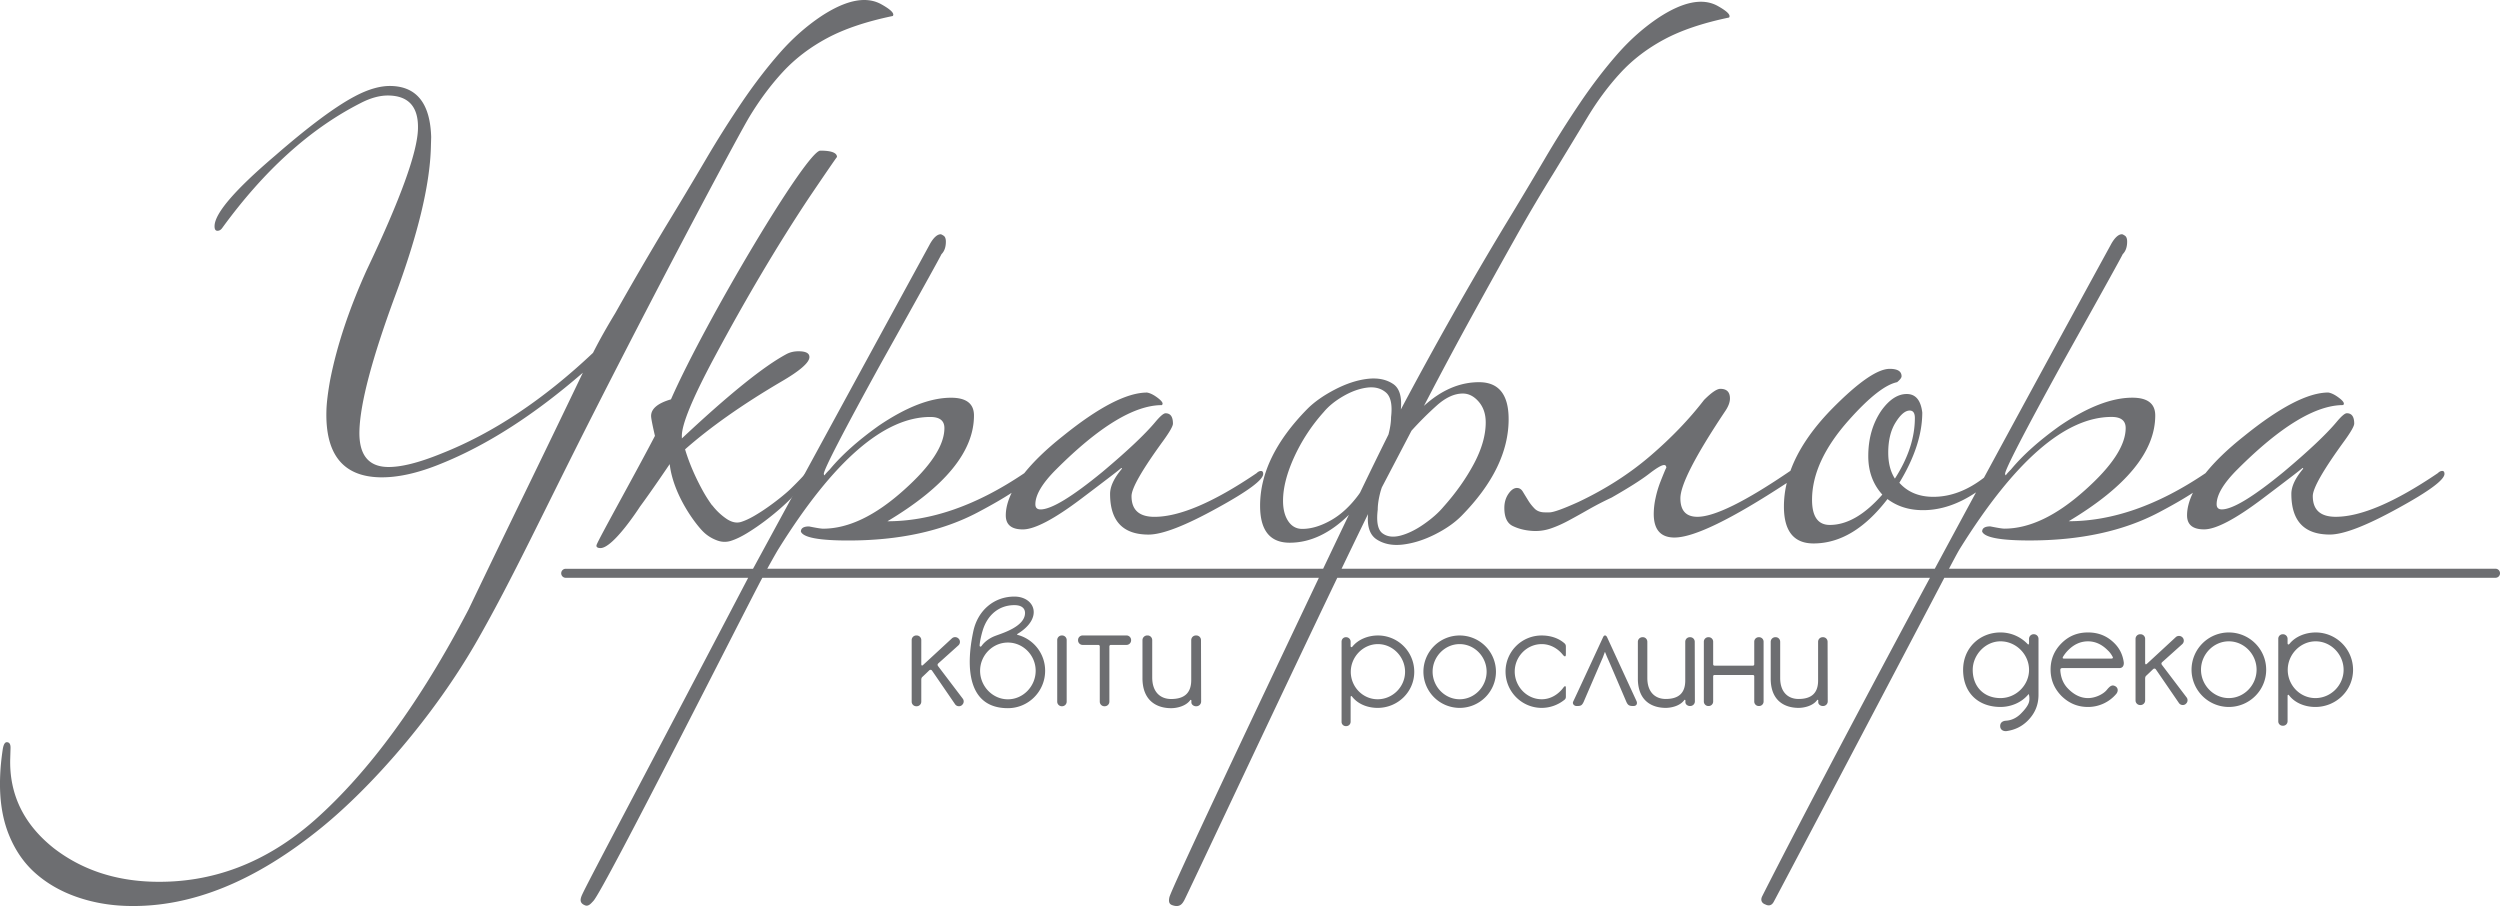 <svg xmlns="http://www.w3.org/2000/svg" viewBox="0 0 329.504 119.415"><path d="M126.785 92.93l-.039.039a.619.619 0 0 1-.857-.137s-2.961-4.326-3.059-4.461c-.098-.117-.234-.117-.351-.02a50.26 50.26 0 0 1-.877.838c-.117.098-.175.195-.175.429v2.863a.607.607 0 0 1-.604.605h-.058a.606.606 0 0 1-.604-.605v-8.123c0-.331.272-.603.604-.603h.058c.332 0 .604.272.604.603v3.156c0 .215.098.273.253.117.156-.137 3.798-3.506 3.798-3.506a.631.631 0 0 1 .858.039l.039.039a.615.615 0 0 1-.059.858s-2.532 2.278-2.649 2.376c-.098.097-.137.213-.019.37.136.175 3.253 4.286 3.253 4.286a.612.612 0 0 1-.116.837zm7.322-9.254a4.876 4.876 0 0 1 3.643 4.733c0 2.727-2.202 4.929-4.91 4.929-5.26 0-5.571-5.279-4.577-10.033.564-2.825 2.727-4.676 5.434-4.676 2.67 0 3.877 2.805.429 4.909-.078.04-.097.098-.019.138zm-4.734 1.46c.428-.603 1.13-1.09 1.909-1.364.799-.311 3.818-1.188 3.818-2.981 0-.565-.389-1.033-1.403-1.033-2.026 0-3.545 1.286-4.168 3.313-.156.506-.351 1.305-.409 1.908-.04.274.137.314.253.157zm7.13 3.274c0-2.026-1.636-3.721-3.663-3.721-2.026 0-3.662 1.695-3.662 3.721s1.636 3.76 3.662 3.76c2.027 0 3.663-1.734 3.663-3.76zm4.087-4.053v8.123a.608.608 0 0 1-.604.605h-.039a.606.606 0 0 1-.604-.605v-8.123c0-.331.272-.603.604-.603h.039c.331 0 .604.272.604.603zm8.492 0v.039a.608.608 0 0 1-.604.605h-2.084c-.098 0-.176.097-.176.194v7.285a.608.608 0 0 1-.604.605h-.058a.607.607 0 0 1-.604-.605v-7.285a.193.193 0 0 0-.194-.194h-2.065a.607.607 0 0 1-.604-.605v-.039c0-.331.272-.603.604-.603h5.785c.331 0 .604.272.604.603zm1.497 5.007v-4.987c0-.351.292-.624.623-.624h.058c.331 0 .604.272.604.624v4.909c0 1.967 1.11 2.844 2.493 2.844 1.792 0 2.649-.838 2.649-2.494v-5.259c0-.351.273-.624.624-.624h.039c.351 0 .624.272.624.624l.019 8.085a.628.628 0 0 1-.624.624h-.059c-.311 0-.603-.235-.603-.507v-.253c0-.078-.098-.117-.157-.039-.565.779-1.734 1.053-2.513 1.053-1.809-.001-3.777-.897-3.777-3.976zm35.822-.816c0 2.651-2.177 4.752-4.828 4.752-1.344 0-2.632-.512-3.389-1.515-.038-.058-.17-.094-.17.113v3.237a.574.574 0 0 1-.587.568h-.039a.557.557 0 0 1-.567-.568V84.572c0-.322.246-.587.567-.587h.039a.59.59 0 0 1 .587.587v.549c0 .246.17.19.245.094.739-.926 2.045-1.458 3.351-1.458a4.784 4.784 0 0 1 4.791 4.791zm-1.211 0c0-1.968-1.609-3.654-3.578-3.654-1.968 0-3.577 1.686-3.577 3.654s1.571 3.616 3.54 3.616c1.986 0 3.615-1.648 3.615-3.616zm11.979-.019c0 2.631-2.139 4.771-4.79 4.771a4.775 4.775 0 0 1-4.77-4.771 4.775 4.775 0 0 1 4.77-4.771 4.779 4.779 0 0 1 4.79 4.771zm-1.231 0c0-1.97-1.59-3.635-3.56-3.635-1.95 0-3.558 1.665-3.558 3.635 0 1.97 1.609 3.635 3.558 3.635 1.97 0 3.56-1.666 3.56-3.635zm10.446 2.12v1.174c0 .189-.056.303-.17.397a4.784 4.784 0 0 1-3.01 1.08c-2.651 0-4.771-2.159-4.771-4.79a4.747 4.747 0 0 1 4.771-4.752c1.135 0 2.234.342 3.029 1.061.075.075.151.19.151.378v1.042c0 .283-.113.416-.416.038-.662-.814-1.647-1.383-2.764-1.383-1.968 0-3.56 1.647-3.56 3.616 0 1.97 1.591 3.654 3.56 3.654 1.193 0 2.215-.662 2.878-1.571.114-.152.302-.266.302.056zm.975 1.799c.171-.341 3.938-8.482 3.938-8.482.132-.283.359-.283.51 0 0 0 3.749 8.141 3.881 8.425.151.321.039.662-.397.662h-.095c-.51 0-.661-.17-.832-.53 0 0-2.31-5.415-2.499-5.812-.058-.113-.171-.416-.228-.549-.113-.283-.094-.302-.19-.019-.038.095-.151.416-.207.549-.171.379-2.518 5.831-2.518 5.831-.209.435-.361.53-.833.53h-.113c-.265.001-.588-.265-.417-.605zm8.514-3.011V84.59a.61.61 0 0 1 .606-.606h.055c.323 0 .587.265.587.606v4.771c0 1.912 1.08 2.764 2.423 2.764 1.742 0 2.575-.814 2.575-2.423V84.59c0-.341.265-.606.606-.606h.038c.341 0 .606.265.606.606l.019 7.857a.61.61 0 0 1-.606.606h-.057c-.303 0-.587-.228-.587-.493v-.245c0-.077-.094-.114-.152-.038-.548.757-1.684 1.022-2.442 1.022-1.759.001-3.671-.87-3.671-3.862zm16.571-4.865v7.895a.59.59 0 0 1-.587.587h-.057a.59.59 0 0 1-.587-.587v-3.332a.17.17 0 0 0-.171-.171h-5.073a.172.172 0 0 0-.171.171v3.332a.59.59 0 0 1-.587.587h-.055a.59.59 0 0 1-.587-.587v-7.895a.59.59 0 0 1 .587-.587h.055a.59.59 0 0 1 .587.587v2.992c0 .094.077.17.171.17h5.073a.17.17 0 0 0 .171-.17v-2.992a.59.59 0 0 1 .587-.587h.056a.59.59 0 0 1 .588.587zm.937 4.865V84.59a.61.61 0 0 1 .606-.606h.057c.322 0 .587.265.587.606v4.771c0 1.912 1.08 2.764 2.423 2.764 1.741 0 2.574-.814 2.574-2.423V84.59c0-.341.266-.606.606-.606h.039c.341 0 .606.265.606.606l.019 7.857a.61.61 0 0 1-.606.606h-.058c-.303 0-.586-.228-.586-.493v-.245c0-.077-.095-.114-.152-.038-.549.757-1.685 1.022-2.442 1.022-1.761.001-3.673-.87-3.673-3.862zm35.296-5.24v7.383c0 1.325-.467 2.455-1.423 3.41-.779.779-1.694 1.207-2.746 1.364-.351.058-.818-.078-.877-.566-.058-.622.429-.778.76-.798.72-.039 1.403-.37 1.948-.916.585-.585.974-1.11 1.091-1.558.117-.429 0-1.13-.079-1.013-.915 1.129-2.357 1.675-3.681 1.675-2.942 0-4.929-1.871-4.929-4.89 0-2.922 2.221-4.929 4.929-4.929a4.93 4.93 0 0 1 3.603 1.559c.02.019.157.098.157-.176v-.546c0-.331.272-.603.603-.603h.058a.605.605 0 0 1 .586.604zm-1.246 4.091c0-2.046-1.715-3.76-3.76-3.76-2.027 0-3.663 1.812-3.663 3.76 0 2.222 1.48 3.721 3.663 3.721 2.045 0 3.76-1.695 3.76-3.721zm11.899-.233h-7.462c-.272 0-.331.078-.311.37.078.974.429 1.773 1.071 2.396.701.701 1.558 1.188 2.572 1.188.992 0 2.026-.527 2.473-1.071.449-.546.721-.74 1.17-.468.35.233.35.662.077.994a4.87 4.87 0 0 1-3.72 1.715c-1.364 0-2.514-.488-3.488-1.443-.955-.974-1.441-2.123-1.441-3.487 0-1.364.487-2.513 1.441-3.468.974-.974 2.124-1.423 3.488-1.423 1.363 0 2.513.449 3.486 1.423.683.681 1.091 1.519 1.227 2.494.041.293-.038.78-.583.78zm-.955-1.617a2.964 2.964 0 0 0-.605-.76c-.721-.72-1.578-1.149-2.571-1.149-1.014 0-1.871.429-2.591 1.149a4.585 4.585 0 0 0-.682.858c-.137.253-.039.272.272.272h6.001c.41 0 .293-.175.176-.37zm9.716 6.332l-.038.039a.62.62 0 0 1-.858-.137s-2.961-4.326-3.059-4.461c-.098-.117-.233-.117-.351-.02a49.51 49.51 0 0 1-.876.838c-.118.098-.176.195-.176.429v2.863a.607.607 0 0 1-.603.605h-.059a.606.606 0 0 1-.603-.605v-8.123c0-.331.272-.603.603-.603h.059c.331 0 .603.272.603.603v3.155c0 .216.098.273.253.118.156-.137 3.799-3.507 3.799-3.507a.633.633 0 0 1 .857.038l.04.04a.616.616 0 0 1-.059.857s-2.533 2.279-2.65 2.377c-.098.097-.137.213-.019.37.136.175 3.253 4.286 3.253 4.286a.613.613 0 0 1-.116.838zm10.595-4.501c0 2.707-2.202 4.909-4.929 4.909a4.914 4.914 0 0 1-4.908-4.909 4.914 4.914 0 0 1 4.908-4.91c2.727 0 4.929 2.202 4.929 4.91zm-1.266 0c0-2.027-1.636-3.741-3.663-3.741-2.006 0-3.662 1.714-3.662 3.741 0 2.026 1.656 3.74 3.662 3.74 2.027 0 3.663-1.714 3.663-3.74zm12.717.019c0 2.727-2.241 4.89-4.968 4.89-1.383 0-2.707-.526-3.487-1.558-.039-.059-.176-.098-.176.116v3.332a.591.591 0 0 1-.603.585h-.04a.573.573 0 0 1-.583-.585V84.197a.59.59 0 0 1 .583-.603h.04c.33 0 .603.272.603.603v.566c0 .253.176.194.253.097.76-.955 2.104-1.5 3.448-1.5a4.922 4.922 0 0 1 4.93 4.928zm-1.247 0c0-2.026-1.655-3.76-3.682-3.76-2.026 0-3.681 1.734-3.681 3.76s1.617 3.721 3.642 3.721c2.045 0 3.721-1.695 3.721-3.721z" fill="#6D6E71"/><path fill="#6D6E71" d="M328.908 74.959h-72.024c.777-1.48 1.259-2.368 1.444-2.654 7.215-11.567 13.875-17.352 19.986-17.352 1.234 0 1.853.486 1.853 1.462 0 2.275-1.789 5.005-5.363 8.189-3.769 3.38-7.311 5.071-10.626 5.071-.26 0-.878-.099-1.853-.295-.714 0-1.073.229-1.073.684.327.78 2.405 1.169 6.24 1.169 6.694 0 12.382-1.235 17.061-3.703 1.873-.989 3.353-1.847 4.477-2.585-.496 1.037-.773 2.033-.773 2.974 0 1.235.749 1.853 2.243 1.853 1.559 0 4.127-1.348 7.701-4.045s5.329-4.048 5.264-4.048c.065 0 .098.033.098.099-1.041 1.235-1.559 2.338-1.559 3.314 0 3.574 1.689 5.361 5.069 5.361 1.819 0 4.841-1.169 9.066-3.508 4.03-2.209 6.045-3.706 6.045-4.486 0-.259-.098-.389-.294-.389-.194 0-.389.097-.585.292-5.654 3.835-10.139 5.752-13.453 5.752-2.016 0-3.023-.91-3.023-2.73 0-1.04 1.398-3.477 4.193-7.312.844-1.169 1.267-1.917 1.267-2.242 0-.91-.325-1.365-.975-1.365-.26 0-.715.389-1.365 1.169-1.365 1.626-3.673 3.802-6.921 6.532-4.031 3.314-6.761 4.972-8.189 4.972-.456 0-.682-.226-.682-.681 0-1.235.909-2.763 2.73-4.583 5.654-5.655 10.3-8.482 13.941-8.482.064-.064.097-.13.097-.196 0-.193-.243-.469-.731-.827-.487-.358-.926-.568-1.317-.634-2.665 0-6.37 1.917-11.114 5.752-2.17 1.719-3.84 3.34-5.069 4.875-6.24 4.224-12.251 6.337-18.035 6.337 7.604-4.55 11.406-9.196 11.406-13.941 0-1.56-1.008-2.341-3.022-2.341-2.73 0-5.915 1.235-9.554 3.706-2.73 1.949-4.874 3.868-6.434 5.752-.39.389-.619.651-.682.78-.065-.064-.098-.13-.098-.196 0-.585 2.502-5.427 7.507-14.526 5.265-9.422 7.929-14.234 7.995-14.429.39-.389.585-.94.585-1.657 0-.389-.098-.648-.292-.78-.195-.13-.327-.193-.39-.193-.455 0-.961.445-1.463 1.365a8249.31 8249.31 0 0 0-16.728 30.722c-2.171 1.676-4.393 2.521-6.669 2.521-1.886 0-3.38-.618-4.485-1.853 2.014-3.314 3.023-6.4 3.023-9.26-.196-1.624-.878-2.438-2.047-2.438-1.17 0-2.276.714-3.316 2.143-1.169 1.693-1.754 3.706-1.754 6.047 0 2.013.617 3.703 1.852 5.068-2.34 2.666-4.647 3.998-6.922 3.998-1.559 0-2.34-1.106-2.34-3.314 0-3.38 1.624-6.891 4.875-10.53 2.664-2.989 4.777-4.646 6.337-4.972.39-.325.586-.585.586-.78 0-.648-.521-.976-1.561-.976-1.625 0-4.191 1.789-7.701 5.363-2.622 2.705-4.414 5.395-5.384 8.074-5.913 4.038-10.003 6.063-12.262 6.063-1.496 0-2.242-.813-2.242-2.437 0-1.756 1.949-5.556 5.85-11.407.454-.648.682-1.233.682-1.754 0-.844-.423-1.268-1.267-1.268-.456 0-1.17.488-2.145 1.462-1.95 2.536-4.307 4.99-7.069 7.362-2.763 2.374-5.931 4.403-9.505 6.094-2.016.91-3.284 1.365-3.802 1.365h-.586c-.585 0-1.04-.163-1.365-.488a6.003 6.003 0 0 1-.877-1.122c-.259-.422-.488-.794-.683-1.12-.194-.325-.454-.488-.78-.488-.39 0-.763.259-1.121.78-.356.521-.536 1.136-.536 1.853 0 1.235.375 2.032 1.121 2.388.748.358 1.577.568 2.487.634a6.207 6.207 0 0 0 2.436-.292c.78-.259 1.592-.618 2.437-1.073.844-.455 1.722-.943 2.633-1.464a43.269 43.269 0 0 1 3.022-1.558c2.274-1.301 3.914-2.341 4.923-3.121 1.007-.78 1.672-1.169 1.998-1.169.196 0 .292.13.292.389 0-.064-.081.099-.243.488a60.6 60.6 0 0 0-.586 1.462 13.534 13.534 0 0 0-.585 1.999 9.89 9.89 0 0 0-.244 2.096c0 2.082.91 3.121 2.73 3.121 2.567 0 7.522-2.416 14.803-7.189a13.229 13.229 0 0 0-.375 3.094c0 3.248 1.3 4.875 3.9 4.875 3.509 0 6.758-1.949 9.749-5.851 1.299.976 2.86 1.464 4.679 1.464 2.351 0 4.68-.791 6.99-2.346a5345.58 5345.58 0 0 0-5.434 10.068h-78.186c1.347-2.803 2.54-5.27 3.487-7.205-.136 1.622.23 2.743 1.129 3.332.941.618 2.096.844 3.46.684 1.365-.163 2.762-.603 4.193-1.318 1.429-.714 2.599-1.525 3.509-2.437 4.16-4.222 6.24-8.482 6.24-12.77 0-3.251-1.301-4.875-3.899-4.875-2.56 0-4.981 1.05-7.264 3.123l.488-.931a553.352 553.352 0 0 1 5.898-11.016c1.95-3.541 3.818-6.905 5.606-10.089a214.125 214.125 0 0 1 5.119-8.677c1.623-2.664 3.102-5.101 4.435-7.312 1.332-2.209 2.793-4.175 4.387-5.898 1.592-1.721 3.51-3.185 5.752-4.387 2.243-1.202 5.085-2.159 8.531-2.876.258-.325-.26-.844-1.561-1.561-1.949-1.037-4.518-.519-7.701 1.561-1.949 1.301-3.754 2.892-5.411 4.776-1.657 1.886-3.283 3.998-4.874 6.339a136.694 136.694 0 0 0-4.827 7.652 669.229 669.229 0 0 1-5.166 8.628c-4.637 7.686-9.21 15.779-13.721 24.269.157-1.651-.163-2.785-1.001-3.357-.911-.615-2.047-.844-3.412-.681-1.365.163-2.796.634-4.29 1.412-1.496.78-2.697 1.627-3.607 2.537-4.161 4.224-6.24 8.482-6.24 12.77 0 3.251 1.3 4.875 3.9 4.875 2.724 0 5.324-1.24 7.805-3.68a2871.422 2871.422 0 0 0-3.397 7.114h-73.265c.814-1.479 1.324-2.364 1.51-2.654 7.215-11.567 13.875-17.352 19.986-17.352 1.234 0 1.853.486 1.853 1.462 0 2.275-1.789 5.005-5.363 8.189-3.769 3.38-7.311 5.071-10.626 5.071-.26 0-.878-.099-1.853-.295-.714 0-1.073.229-1.073.684.326.78 2.404 1.169 6.24 1.169 6.694 0 12.382-1.235 17.061-3.703 1.873-.989 3.353-1.847 4.477-2.585-.496 1.037-.773 2.033-.773 2.974 0 1.235.748 1.853 2.243 1.853 1.559 0 4.126-1.348 7.701-4.045 3.574-2.697 5.329-4.048 5.264-4.048.065 0 .098.033.098.099-1.041 1.235-1.559 2.338-1.559 3.314 0 3.574 1.689 5.361 5.069 5.361 1.819 0 4.841-1.169 9.066-3.508 4.03-2.209 6.046-3.706 6.046-4.486 0-.259-.098-.389-.293-.389-.195 0-.389.097-.585.292-5.655 3.835-10.14 5.752-13.454 5.752-2.015 0-3.023-.91-3.023-2.73 0-1.04 1.398-3.477 4.192-7.312.844-1.169 1.267-1.917 1.267-2.242 0-.91-.325-1.365-.975-1.365-.26 0-.715.389-1.365 1.169-1.365 1.626-3.673 3.802-6.921 6.532-4.031 3.314-6.761 4.972-8.189 4.972-.456 0-.682-.226-.682-.681 0-1.235.909-2.763 2.73-4.583 5.654-5.655 10.3-8.482 13.941-8.482.064-.064.097-.13.097-.196 0-.193-.243-.469-.731-.827-.487-.358-.926-.568-1.317-.634-2.665 0-6.369 1.917-11.114 5.752-2.169 1.719-3.839 3.34-5.068 4.875-6.24 4.224-12.252 6.337-18.036 6.337 7.604-4.55 11.406-9.196 11.406-13.941 0-1.56-1.008-2.341-3.022-2.341-2.73 0-5.914 1.235-9.554 3.706-2.73 1.949-4.874 3.868-6.434 5.752-.39.389-.619.651-.683.78-.065-.064-.098-.13-.098-.196 0-.585 2.502-5.427 7.507-14.526 5.265-9.422 7.929-14.234 7.995-14.429.39-.389.585-.94.585-1.657 0-.389-.098-.648-.292-.78-.194-.13-.326-.193-.39-.193-.455 0-.959.445-1.463 1.365A24160.975 24160.975 0 0 0 99.25 74.966H74.587a.595.595 0 1 0 0 1.189h24.022c-13.484 25.76-21.147 40.119-21.891 41.783-.266.593-.34 1.086.37 1.377.462.207.805-.232 1.128-.579 1.434-1.537 20.441-39.23 22.262-42.581h73.351c-8.096 17.045-19.458 41.02-19.7 42.103-.171.764.105.945.378 1.044 1.005.364 1.335-.218 1.566-.617.291-.502 12.786-27.118 20.182-42.531h78.116c-12.258 22.792-19.852 37.49-22.107 41.965-.294.581.008.95.398 1.082.131.064.698.376 1.09-.291.319-.545 20.74-39.345 22.513-42.756h72.644a.597.597 0 1 0-.001-1.195zm-80.035-15.291c0-1.622.324-2.956.975-3.996.648-1.04 1.267-1.561 1.852-1.561.455 0 .682.325.682.976 0 2.6-.877 5.264-2.632 7.994-.584-.91-.877-2.048-.877-3.413zm-62.837-2.899a44.24 44.24 0 0 1 3.35-3.339c1.169-1.04 2.307-1.561 3.412-1.561.78 0 1.477.358 2.096 1.073.618.717.926 1.624.926 2.73 0 1.69-.521 3.51-1.559 5.46-1.041 1.95-2.374 3.835-3.998 5.653-.651.78-1.511 1.546-2.584 2.291-1.071.75-2.096 1.252-3.07 1.511-.975.259-1.772.163-2.389-.292-.618-.453-.829-1.494-.633-3.119 0-.648.112-1.414.341-2.291.053-.206.126-.415.189-.622l.055-.108c1.297-2.474 2.578-4.927 3.864-7.386zM175.395 68.59c-1.332.747-2.583 1.12-3.753 1.12-.78 0-1.398-.342-1.853-1.023-.455-.684-.682-1.575-.682-2.68 0-1.69.488-3.609 1.463-5.752a23.496 23.496 0 0 1 3.9-5.948c.648-.78 1.511-1.478 2.584-2.096 1.071-.618 2.111-.99 3.119-1.122 1.008-.13 1.836.083 2.487.634.648.552.877 1.641.683 3.265 0 .648-.114 1.409-.34 2.281a615.55 615.55 0 0 0-3.748 7.667c-.068.094-.133.197-.203.29-1.106 1.495-2.325 2.617-3.657 3.364z"/><path fill="#6D6E71" d="M108.604 59.712c-.013-.042-.042-.057-.085-.044l-.615.765c-.205.255-.433.518-.681.784a37.47 37.47 0 0 1-1.372 1.538 46.172 46.172 0 0 1-1.675 1.706c-.293.282-.704.639-1.235 1.067a34.59 34.59 0 0 1-1.701 1.285c-.603.428-1.216.823-1.839 1.186-.625.362-1.195.625-1.715.789-.606.191-1.257.052-1.951-.42a8.187 8.187 0 0 1-1.863-1.772l-.016.013a18.403 18.403 0 0 1-1.113-1.723c-1.071-1.914-1.888-3.802-2.45-5.662 3.323-2.928 7.52-5.884 12.588-8.871 2.535-1.464 3.802-2.563 3.802-3.294 0-.509-.48-.761-1.437-.761-.563 0-1.07.113-1.521.337-2.986 1.579-7.604 5.295-13.855 11.152v-.252c-.056-1.52 1.379-5.014 4.308-10.476 4.168-7.774 8.308-14.756 12.42-20.954 2.479-3.661 3.718-5.461 3.718-5.408 0-.561-.732-.844-2.196-.844-1.803 0-15.18 22.532-19.686 32.782-1.747.506-2.619 1.239-2.619 2.197 0 .283.168 1.155.507 2.618-2.704 5.182-7.409 13.56-7.688 14.364-.094.27.114.422.507.422 1.709 0 5.199-5.448 5.199-5.448 1.638-2.218 3.926-5.62 3.926-5.62.468 4.092 3.466 8.015 4.501 8.99.517.488 1.104.83 1.725 1.062.62.235 1.234.256 1.84.065.649-.205 1.372-.553 2.17-1.041.797-.489 1.6-1.038 2.407-1.649a33.176 33.176 0 0 0 2.238-1.847 24.69 24.69 0 0 0 1.664-1.63 53.093 53.093 0 0 0 1.941-2.109A44.5 44.5 0 0 0 108.369 61c.205-.254.319-.457.344-.606a.927.927 0 0 0-.025-.422l-.084-.26zM116.089.526c-1.977-1.052-4.58-.526-7.809 1.582-1.977 1.319-3.806 2.933-5.487 4.843-1.68 1.912-3.328 4.053-4.942 6.427a139.646 139.646 0 0 0-4.894 7.759 678.756 678.756 0 0 1-5.238 8.748 481.566 481.566 0 0 0-6.639 11.41c-.991 1.635-1.983 3.356-2.92 5.211-6.503 6.14-13.126 10.55-19.862 13.225-3.073 1.262-5.494 1.868-7.264 1.817-2.529-.072-3.749-1.666-3.66-4.785.104-3.624 1.665-9.526 4.681-17.708 3.014-8.095 4.593-14.629 4.735-19.603l.039-1.391c-.126-4.389-1.878-6.632-5.249-6.728-1.434-.041-3.049.419-4.847 1.38-2.568 1.361-6.06 3.96-10.47 7.798-5.275 4.49-7.935 7.577-7.984 9.262-.012.423.109.637.362.644.253.007.466-.114.643-.362 5.532-7.602 11.592-13.081 18.183-16.436 1.368-.72 2.644-1.064 3.825-1.029 2.611.074 3.878 1.545 3.796 4.41-.088 3.118-2.332 9.294-6.728 18.532-2.341 5.165-3.954 10.01-4.844 14.539-.301 1.68-.465 3.023-.493 4.035-.164 5.733 2.155 8.665 6.96 8.803 2.358.066 5.075-.53 8.149-1.793 6.058-2.44 12.286-6.438 18.689-11.991a3260.452 3260.452 0 0 1-7.532 15.601 2960.79 2960.79 0 0 0-7.532 15.601c-6.336 12.133-13.094 21.388-20.277 27.762-6.405 5.638-13.524 8.345-21.363 8.121-5.056-.145-9.401-1.618-13.031-4.42-3.961-3.149-5.871-7.086-5.738-11.804l.041-1.391c.014-.506-.147-.764-.484-.773-.253-.007-.429.283-.532.87a35.375 35.375 0 0 0-.245 1.955c-.06.631-.1 1.282-.12 1.957-.078 2.782.294 5.216 1.12 7.308.826 2.089 2 3.809 3.522 5.161 1.522 1.35 3.328 2.393 5.416 3.128 2.088.734 4.31 1.136 6.67 1.202 8.511.244 17.027-3.298 25.729-10.399 6.464-5.276 14.674-14.505 20.44-24.596 4.695-8.215 8.673-16.853 15.37-30.038C88.377 34.482 97.566 17.4 98.741 15.452c1.35-2.24 2.832-4.233 4.448-5.981 1.614-1.744 3.559-3.229 5.832-4.448 2.274-1.219 5.156-2.189 8.65-2.915.262-.33-.264-.856-1.582-1.582z"/></svg>